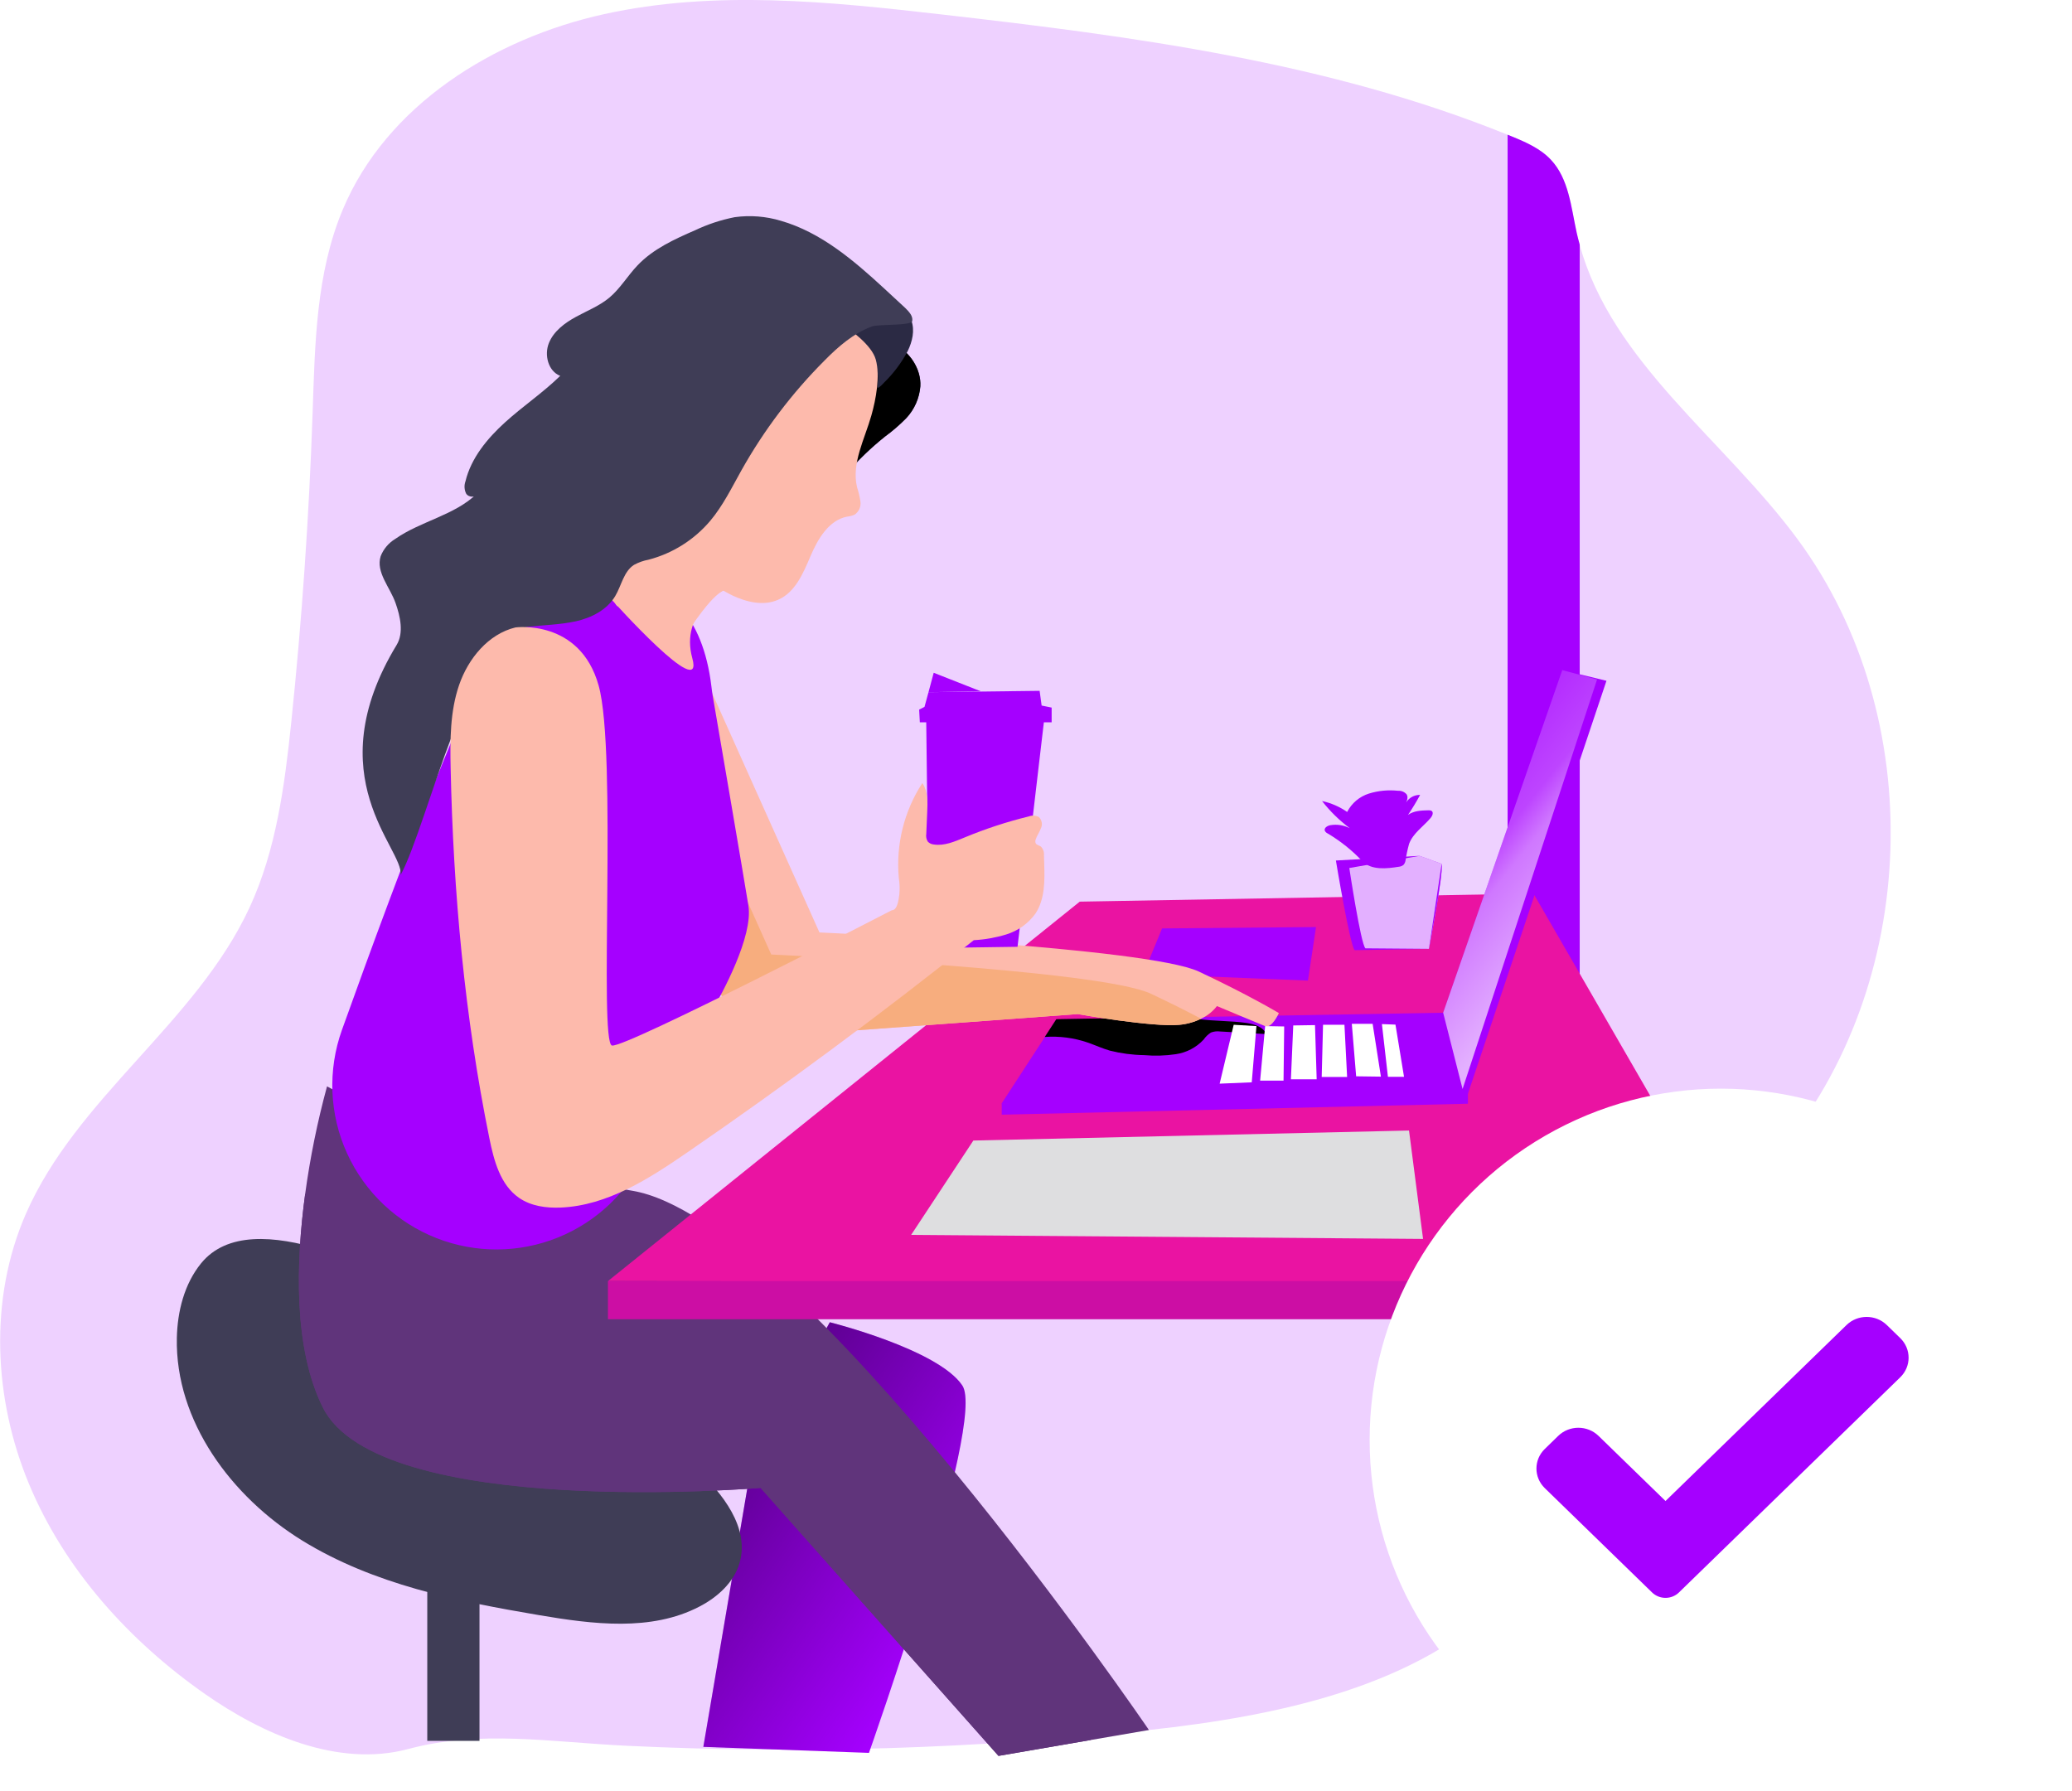 <svg width="236" height="204" viewBox="0 0 236 204" fill="none" xmlns="http://www.w3.org/2000/svg">
<g clip-path="url(#clip0)">
<path opacity="0.18" d="M202.48 131.439C198.134 136.598 192.854 140.978 189.151 146.626C184.805 153.241 182.889 161.141 179.928 168.502C178.67 171.772 177.037 174.885 175.063 177.779C174.056 179.203 172.937 180.544 171.716 181.79C161.635 192.133 145.589 195.446 130.863 197.051C111.113 199.202 91.224 199.802 71.38 198.847C62.671 198.432 54.73 197.014 46.498 199.216C38.465 201.36 29.855 197.499 23.373 192.966C14.735 186.928 7.373 178.791 3.317 169.062C-0.738 159.333 -1.278 147.953 2.936 138.286C8.717 125.015 22.34 116.505 28.424 103.371C31.468 96.794 32.422 89.462 33.177 82.246C34.393 70.548 35.203 58.81 35.607 47.033C35.873 39.182 35.997 31.112 39.041 23.875C44.017 11.989 56.235 4.383 68.817 1.609C81.4 -1.165 94.48 0.182 107.282 1.65C129.167 4.151 151.3 7.075 171.716 15.348L172.193 15.539C173.815 16.203 175.469 16.928 176.66 18.21C178.688 20.379 178.949 23.601 179.583 26.504C179.687 26.973 179.799 27.433 179.928 27.893C183.59 41.289 196.442 50.143 204.765 61.448C219.707 81.703 218.72 112.184 202.48 131.439Z" fill="#A500FF"/>
<path d="M54.614 175.876H48.666V198.287H54.614V175.876Z" fill="#3F3D56"/>
<path d="M94.517 150.607C94.517 150.607 106.864 153.693 109.609 157.811C112.354 161.929 98.976 199.656 98.976 199.656L80.11 198.971L85.597 166.719L94.517 150.607Z" fill="#A500FF"/>
<path d="M94.517 150.607C94.517 150.607 106.864 153.693 109.609 157.811C112.354 161.929 98.976 199.656 98.976 199.656L80.11 198.971L85.597 166.719L94.517 150.607Z" fill="url(#paint0_linear)"/>
<path d="M179.928 27.861V168.503C178.67 171.772 177.037 174.886 175.063 177.78C174.056 179.203 172.937 180.544 171.716 181.79V15.349L172.193 15.539C173.815 16.203 175.469 16.929 176.66 18.21C178.688 20.379 178.949 23.601 179.583 26.504C179.687 26.961 179.799 27.4 179.928 27.861Z" fill="#A500FF"/>
<path d="M179.928 27.861V168.503C178.67 171.772 177.037 174.886 175.063 177.78C174.056 179.203 172.937 180.544 171.716 181.79V15.349L172.193 15.539C173.815 16.203 175.469 16.929 176.66 18.21C178.688 20.379 178.949 23.601 179.583 26.504C179.687 26.961 179.799 27.4 179.928 27.861Z" fill="url(#paint1_linear)"/>
<path d="M22.892 143.91C20.989 146.261 20.209 149.368 20.143 152.395C19.944 161.867 26.363 170.51 34.442 175.482C42.521 180.455 52.038 182.383 61.398 183.967C67.52 185.004 74.147 185.858 79.646 183.001C81.719 181.931 83.59 180.247 84.237 178.024C85.402 174.01 82.308 170.099 79.26 167.242C71.012 159.461 61.519 153.117 51.176 148.472C44.441 145.461 28.748 136.681 22.892 143.91Z" fill="#3F3D56"/>
<path d="M22.892 143.91C20.989 146.261 20.209 149.368 20.143 152.395C19.944 161.867 26.363 170.51 34.442 175.482C42.521 180.455 52.038 182.383 61.398 183.967C67.52 185.004 74.147 185.858 79.646 183.001C81.719 181.931 83.59 180.247 84.237 178.024C85.402 174.01 82.308 170.099 79.26 167.242C71.012 159.461 61.519 153.117 51.176 148.472C44.441 145.461 28.748 136.681 22.892 143.91Z" fill="url(#paint2_linear)"/>
<path d="M130.863 197.051L124.248 198.187L113.727 200L86.629 169.472C86.629 169.472 43.175 173.13 36.776 160.324C33.392 153.56 33.712 143.735 34.761 135.972C35.323 131.844 36.155 127.757 37.249 123.738C37.249 123.738 52.801 132.426 72.011 135.628C91.22 138.829 130.863 197.051 130.863 197.051Z" fill="#60347B"/>
<path d="M124.248 198.188L113.727 200L86.629 169.473C86.629 169.473 43.175 173.131 36.776 160.324C33.392 153.56 33.712 143.736 34.761 135.972C37.747 139.29 53.593 155.878 71.077 154.609C92.784 153.034 113.457 180.741 124.248 198.188Z" fill="#60347B"/>
<path d="M104.827 44.005C104.717 45.358 104.153 46.634 103.226 47.626C102.476 48.39 101.665 49.092 100.8 49.724C99.185 51.013 97.696 52.453 96.355 54.025C96.355 52.403 96.355 50.757 96.802 49.197C97.06 48.486 97.278 47.761 97.454 47.024C97.686 45.681 97.312 44.283 97.57 42.944C97.754 42.159 98.059 41.408 98.474 40.717C98.83 40.066 99.253 39.385 99.933 39.091C100.233 38.976 100.554 38.925 100.874 38.941C101.195 38.956 101.508 39.039 101.796 39.182C103.595 40.012 104.943 42.019 104.827 44.005Z" fill="#3F3D56"/>
<path d="M104.827 44.005C104.717 45.358 104.153 46.634 103.226 47.626C102.476 48.39 101.665 49.092 100.8 49.724C99.185 51.013 97.696 52.453 96.355 54.025C96.355 52.403 96.355 50.757 96.802 49.197C97.06 48.486 97.278 47.761 97.454 47.024C97.686 45.681 97.312 44.283 97.57 42.944C97.754 42.159 98.059 41.408 98.474 40.717C98.83 40.066 99.253 39.385 99.933 39.091C100.233 38.976 100.554 38.925 100.874 38.941C101.195 38.956 101.508 39.039 101.796 39.182C103.595 40.012 104.943 42.019 104.827 44.005Z" fill="url(#paint3_linear)"/>
<path d="M103.388 39.987C103.915 38.904 104.217 37.635 103.803 36.503C103.792 36.444 103.77 36.388 103.737 36.337C103.704 36.287 103.662 36.244 103.611 36.211C103.561 36.178 103.505 36.156 103.446 36.145C103.387 36.135 103.326 36.137 103.268 36.151C101.114 36.195 99.025 36.895 97.279 38.158C98.272 38.923 99.062 39.92 99.581 41.061C99.879 41.77 100.021 42.535 99.996 43.304C99.996 43.466 99.834 44.084 99.971 44.159C100.108 44.233 100.58 43.698 100.68 43.595C101.766 42.541 102.679 41.324 103.388 39.987Z" fill="#2B2A44"/>
<path d="M103.388 39.987C103.915 38.904 104.217 37.635 103.803 36.503C103.792 36.444 103.77 36.388 103.737 36.337C103.704 36.287 103.662 36.244 103.611 36.211C103.561 36.178 103.505 36.156 103.446 36.145C103.387 36.135 103.326 36.137 103.268 36.151C101.114 36.195 99.025 36.895 97.279 38.158C98.272 38.923 99.062 39.92 99.581 41.061C99.879 41.77 100.021 42.535 99.996 43.304C99.996 43.466 99.834 44.084 99.971 44.159C100.108 44.233 100.58 43.698 100.68 43.595C101.766 42.541 102.679 41.324 103.388 39.987Z" fill="url(#paint4_linear)"/>
<path d="M122.983 102.7L69.245 145.917L200.278 146.145L174.665 101.783L122.983 102.7Z" fill="#EA13A2"/>
<path d="M132.36 105.748L149.894 105.594L148.977 111.691L130.224 110.932L132.36 105.748Z" fill="#A500FF"/>
<path d="M182.976 77.543L167.121 124.804L114.067 125.716L118.998 118.135L120.317 116.116L135.072 115.858L164.376 115.352L177.941 76.324L182.976 77.543Z" fill="#A500FF"/>
<path d="M144.221 117.783L138.975 117.488C138.619 117.44 138.257 117.481 137.921 117.609C137.594 117.819 137.312 118.093 137.092 118.413C136.259 119.308 135.146 119.893 133.936 120.072C132.735 120.251 131.517 120.287 130.307 120.18C128.995 120.161 127.69 119.989 126.417 119.67C125.555 119.421 124.738 119.044 123.892 118.749C122.32 118.21 120.656 117.993 118.998 118.111L120.313 116.087L135.072 115.83C135.52 115.921 135.976 116 136.437 116.066C138.27 116.319 140.14 116.261 141.973 116.514C142.869 116.663 143.881 116.953 144.221 117.783Z" fill="url(#paint5_linear)"/>
<path d="M145.664 115.394C145.664 115.394 144.864 117.182 144.1 116.879C143.337 116.576 138.61 114.594 138.61 114.594C138.131 115.212 137.511 115.706 136.802 116.033C136.032 116.414 135.198 116.649 134.342 116.726C131.294 117.028 122.759 115.506 122.759 115.506L87.388 118.098L79.459 110.936L80.118 91.482L80.583 77.763L93.335 106.208C93.335 106.208 130.726 107.921 136.557 110.667C142.388 113.412 145.664 115.394 145.664 115.394Z" fill="#FDBAAC"/>
<path d="M136.802 116.033C136.032 116.414 135.198 116.648 134.342 116.725C131.294 117.028 122.759 115.506 122.759 115.506L87.388 118.098L79.459 110.936L80.118 91.481L87.844 108.721C87.844 108.721 125.235 110.438 131.066 113.179C133.405 114.278 135.329 115.257 136.802 116.033Z" fill="#F7AD7E"/>
<path d="M81.035 78.223C81.076 78.58 81.122 78.936 81.184 79.289C81.736 82.495 84.618 99.286 85.24 103.135C85.812 106.648 82.258 113.154 80.993 115.323C80.687 115.85 80.405 116.393 80.164 116.945L73.529 131.427C71.539 135.76 67.968 139.168 63.547 140.955C59.127 142.741 54.19 142.77 49.749 141.036V141.036C45.214 139.267 41.548 135.799 39.53 131.369C37.513 126.939 37.303 121.896 38.946 117.314C45.411 99.266 55.244 73.023 58.877 69.726C64.401 64.699 79.065 61.668 81.035 78.223Z" fill="#A500FF"/>
<path d="M82.395 67.254C82.395 67.254 77.419 69.772 78.854 74.972C80.288 80.172 69.705 68.337 69.705 68.337C69.705 68.337 68.332 60.333 76.564 61.021C84.796 61.709 82.395 67.254 82.395 67.254Z" fill="#FDBAAC"/>
<path d="M70.335 69.083C70.335 69.083 71.936 65.939 73.238 65.255C74.541 64.571 77.182 64.455 77.352 66.798C77.534 68.464 77.939 70.099 78.555 71.658C78.555 71.658 80.84 68.054 82.383 67.254C82.383 67.254 78.041 64.28 76.838 62.398C75.635 60.515 70.949 63.998 70.949 63.998C70.949 63.998 68.905 67.602 70.335 69.083Z" fill="#FDBAAC"/>
<path d="M99.249 47.323C98.486 50.031 96.972 52.747 97.615 55.484C97.791 56.026 97.921 56.58 98.005 57.143C98.041 57.428 97.998 57.716 97.88 57.978C97.762 58.239 97.574 58.462 97.337 58.624C97.059 58.74 96.766 58.816 96.466 58.848C94.393 59.262 93.149 61.386 92.319 63.339C91.49 65.292 90.565 67.486 88.62 68.316C86.986 69.041 85.062 68.594 83.444 67.835C80.716 66.512 78.393 64.481 76.718 61.954C75.8 60.677 75.153 59.226 74.814 57.691C74.615 56.429 74.603 55.145 74.777 53.879C75.132 50.072 76.323 46.391 78.264 43.097C80.226 39.801 83.159 37.193 86.662 35.632C87.625 35.191 88.653 34.91 89.707 34.803C91.805 34.645 93.883 35.466 95.604 36.681C96.935 37.618 99.295 39.31 99.751 40.957C100.269 42.844 99.767 45.498 99.249 47.323Z" fill="#FDBAAC"/>
<path d="M93.916 41.061C90.204 44.779 87.018 48.989 84.448 53.572C83.345 55.542 82.345 57.599 80.894 59.325C79.065 61.487 76.613 63.033 73.873 63.75C73.292 63.857 72.732 64.055 72.214 64.338C71.032 65.097 70.791 66.69 70.074 67.893C69.137 69.469 67.353 70.381 65.566 70.771C63.779 71.16 61.929 71.185 60.108 71.401C53.407 72.231 48.82 93.713 45.631 99.668C46.012 96.67 36.026 88.537 45.179 73.458C46.008 72.085 45.593 70.207 45.054 68.689C44.424 66.881 42.786 65.18 43.358 63.351C43.681 62.532 44.264 61.842 45.017 61.386C47.92 59.349 51.756 58.711 54.311 56.235C54.157 56.704 53.398 56.65 53.116 56.264C53.001 56.047 52.932 55.807 52.914 55.562C52.896 55.316 52.93 55.069 53.013 54.837C53.655 52.171 55.501 49.944 57.52 48.111C59.54 46.278 61.846 44.727 63.808 42.811C62.439 42.28 61.97 40.438 62.518 39.078C63.065 37.718 64.326 36.785 65.612 36.084C66.897 35.383 68.287 34.84 69.41 33.898C70.654 32.853 71.484 31.41 72.62 30.22C74.395 28.354 76.809 27.251 79.173 26.226C80.607 25.544 82.122 25.044 83.681 24.737C85.447 24.493 87.245 24.635 88.952 25.152C93.513 26.467 97.246 29.668 100.717 32.866C101.522 33.6 102.318 34.338 103.114 35.084C103.529 35.499 103.998 35.98 103.906 36.557C103.815 37.133 100.083 36.897 99.303 37.187C97.209 37.963 95.459 39.493 93.916 41.061Z" fill="#3F3D56"/>
<path opacity="0.69" d="M164.375 115.352L166.586 124.041L181.905 77.394L177.941 76.324L164.375 115.352Z" fill="url(#paint6_linear)"/>
<path opacity="0.69" d="M165.521 112.135L167.412 119.583L180.546 79.6L177.145 78.688L165.521 112.135Z" fill="url(#paint7_linear)"/>
<path d="M140.517 116.725L138.917 123.431L142.574 123.278L143.109 116.874L140.517 116.725Z" fill="white"/>
<path d="M157.4 116.646L158.943 116.705L159.918 122.652H158.085L157.4 116.646Z" fill="white"/>
<path d="M153.971 116.617H156.343L157.284 122.631L154.464 122.593L153.971 116.617Z" fill="white"/>
<path d="M150.694 116.725H153.133L153.436 122.668H150.541L150.694 116.725Z" fill="white"/>
<path d="M147.302 116.8L149.778 116.762L149.969 122.937H147.033L147.302 116.8Z" fill="white"/>
<path d="M144.1 116.874L146.269 116.915L146.194 123.086H143.528L144.1 116.874Z" fill="white"/>
<path d="M152.158 98.013C152.158 98.013 153.759 107.693 154.294 108.228L162.754 108.074C162.754 108.074 164.413 99.539 164.202 98.395L161.688 97.482L152.158 98.013Z" fill="#A500FF"/>
<path opacity="0.69" d="M153.685 98.868C153.685 98.868 154.983 107.481 155.518 108.016L162.754 108.074C162.754 108.074 164.413 99.539 164.202 98.395L161.689 97.482L153.685 98.868Z" fill="url(#paint8_linear)"/>
<path d="M162.754 108.074C162.754 108.074 164.413 99.54 164.202 98.395Z" fill="#A500FF"/>
<path d="M151.229 94.936C151.082 94.873 150.962 94.758 150.894 94.613C150.79 94.293 151.196 94.049 151.524 93.991C152.283 93.863 153.063 93.985 153.747 94.339C152.558 93.452 151.494 92.41 150.583 91.241C151.609 91.46 152.58 91.883 153.44 92.485C153.695 91.988 154.046 91.546 154.473 91.186C154.9 90.826 155.395 90.554 155.928 90.387C157.001 90.057 158.13 89.95 159.246 90.072C159.429 90.06 159.613 90.091 159.782 90.163C159.952 90.235 160.102 90.346 160.22 90.486C160.436 90.847 160.22 91.316 160.021 91.668C160.162 91.327 160.402 91.037 160.711 90.835C161.02 90.634 161.382 90.531 161.751 90.54C161.328 91.325 160.867 92.086 160.37 92.821C161.025 92.344 161.892 92.311 162.705 92.294C162.829 92.282 162.955 92.306 163.065 92.365C163.31 92.547 163.144 92.937 162.945 93.169C162.116 94.144 160.946 94.903 160.498 96.106C160.32 96.741 160.182 97.386 160.084 98.038C160.054 98.216 159.975 98.381 159.856 98.515C159.696 98.64 159.502 98.714 159.3 98.727C157.969 98.942 156.214 99.141 155.182 98.105C154.019 96.869 152.689 95.802 151.229 94.936V94.936Z" fill="#A500FF"/>
<path d="M151.229 94.936C151.082 94.873 150.962 94.758 150.894 94.613C150.79 94.293 151.196 94.049 151.524 93.991C152.283 93.863 153.063 93.985 153.747 94.339C152.558 93.452 151.494 92.41 150.583 91.241C151.609 91.46 152.58 91.883 153.44 92.485C153.695 91.988 154.046 91.546 154.473 91.186C154.9 90.826 155.395 90.554 155.928 90.387C157.001 90.057 158.13 89.95 159.246 90.072C159.429 90.06 159.613 90.091 159.782 90.163C159.952 90.235 160.102 90.346 160.22 90.486C160.436 90.847 160.22 91.316 160.021 91.668C160.162 91.327 160.402 91.037 160.711 90.835C161.02 90.634 161.382 90.531 161.751 90.54C161.328 91.325 160.867 92.086 160.37 92.821C161.025 92.344 161.892 92.311 162.705 92.294C162.829 92.282 162.955 92.306 163.065 92.365C163.31 92.547 163.144 92.937 162.945 93.169C162.116 94.144 160.946 94.903 160.498 96.106C160.32 96.741 160.182 97.386 160.084 98.038C160.054 98.216 159.975 98.381 159.856 98.515C159.696 98.64 159.502 98.714 159.3 98.727C157.969 98.942 156.214 99.141 155.182 98.105C154.019 96.869 152.689 95.802 151.229 94.936V94.936Z" fill="url(#paint9_linear)"/>
<path d="M110.865 129.909L160.486 128.769L162.087 141.115L103.778 140.658L110.865 129.909Z" fill="#DEDEE0"/>
<path opacity="0.69" d="M109.949 129.109L159.573 127.968L161.174 140.314L102.861 139.858L109.949 129.109Z" fill="url(#paint10_linear)"/>
<path d="M105.607 91.15L105.491 81.661L118.981 81.545L115.896 107.842L107.78 107.958L105.035 99.038L105.607 91.15Z" fill="#A500FF"/>
<path d="M105.607 91.15L105.491 81.661L118.981 81.545L115.896 107.842L107.78 107.958L105.035 99.038L105.607 91.15Z" fill="url(#paint11_linear)"/>
<path d="M110.915 107.087C100.342 115.514 89.484 123.56 78.339 131.224C73.939 134.251 69.195 137.32 63.861 137.544C62.203 137.614 60.486 137.378 59.13 136.445C56.981 134.973 56.255 132.19 55.737 129.639C52.921 115.78 51.627 101.634 51.329 87.492C51.262 84.303 51.254 81.043 52.291 78.028C53.328 75.013 55.609 72.222 58.706 71.467C58.706 71.467 66.047 70.456 68.183 78.078C70.319 85.7 68.183 118.782 69.705 119.089C71.227 119.396 101.567 103.682 101.567 103.682C102.21 103.682 102.339 102.534 102.434 101.895C102.492 101.255 102.471 100.61 102.372 99.975C102.033 96.182 102.978 92.385 105.055 89.192C105.694 90.125 105.665 91.349 105.611 92.477L105.503 94.973C105.45 95.284 105.513 95.603 105.681 95.869C105.863 96.055 106.106 96.169 106.365 96.189C107.564 96.371 108.746 95.853 109.87 95.388C112.232 94.406 114.667 93.608 117.152 92.999C117.341 92.925 117.543 92.893 117.746 92.904C117.948 92.914 118.146 92.968 118.326 93.061C118.496 93.224 118.61 93.437 118.652 93.669C118.694 93.9 118.661 94.139 118.558 94.351C118.396 94.791 118.098 95.181 117.961 95.629C117.909 95.762 117.909 95.91 117.961 96.043C118.069 96.259 118.376 96.288 118.554 96.425C118.683 96.556 118.782 96.714 118.843 96.887C118.904 97.061 118.925 97.246 118.906 97.428L118.935 98.357C118.998 100.315 119.022 102.417 117.94 104.056C117.117 105.195 115.943 106.032 114.597 106.44C113.401 106.805 112.164 107.022 110.915 107.087V107.087Z" fill="#FDBAAC"/>
<path d="M104.769 82.271H119.782V80.596L118.641 80.363L118.413 78.688L105.756 78.841L105.3 80.517L104.69 80.824L104.769 82.271Z" fill="#A500FF"/>
<path opacity="0.69" d="M104.624 82.358H119.641V80.678L118.496 80.45L118.268 78.775L105.615 78.924L105.159 80.604L104.549 80.906L104.624 82.358Z" fill="url(#paint12_linear)"/>
<path d="M105.756 78.841L106.349 76.631L111.724 78.746L105.756 78.841Z" fill="#A500FF"/>
<path d="M105.756 78.841L106.349 76.631L111.724 78.746L105.756 78.841Z" fill="url(#paint13_linear)"/>
<path d="M199.817 145.917H69.245V150.263H199.817V145.917Z" fill="#CC0EA4"/>
<path d="M167.196 124.422L114.096 125.671V126.965L167.196 125.716V124.422Z" fill="#A500FF"/>
<path d="M167.196 124.422L114.096 125.671V126.965L167.196 125.716V124.422Z" fill="url(#paint14_linear)"/>
<path d="M118.185 119.508L99.776 121.105L104.578 117.447L120.317 116.116L118.185 119.508Z" fill="url(#paint15_linear)"/>
</g>
<g filter="url(#filter0_d)">
<circle cx="193" cy="161" r="40" fill="white"/>
<path d="M188.231 178.384C187.827 178.779 187.275 179 186.701 179C186.128 179 185.576 178.779 185.171 178.384L172.951 166.501C171.683 165.268 171.683 163.269 172.951 162.038L174.481 160.55C175.75 159.317 177.804 159.317 179.072 160.55L186.701 167.968L207.317 147.925C208.585 146.692 210.641 146.692 211.908 147.925L213.438 149.413C214.706 150.646 214.706 152.645 213.438 153.876L188.231 178.384Z" fill="#A500FF"/>
</g>
<defs>
<filter id="filter0_d" x="153" y="121" width="83" height="83" filterUnits="userSpaceOnUse" color-interpolation-filters="sRGB">
<feFlood flood-opacity="0" result="BackgroundImageFix"/>
<feColorMatrix in="SourceAlpha" type="matrix" values="0 0 0 0 0 0 0 0 0 0 0 0 0 0 0 0 0 0 127 0"/>
<feOffset dx="3" dy="3"/>
<feColorMatrix type="matrix" values="0 0 0 0 0 0 0 0 0 0 0 0 0 0 0 0 0 0 0.1 0"/>
<feBlend mode="normal" in2="BackgroundImageFix" result="effect1_dropShadow"/>
<feBlend mode="normal" in="SourceGraphic" in2="effect1_dropShadow" result="shape"/>
</filter>
<linearGradient id="paint0_linear" x1="107.519" y1="186.841" x2="45.776" y2="144.308" gradientUnits="userSpaceOnUse">
<stop stop-opacity="0"/>
<stop offset="0.99"/>
</linearGradient>
<linearGradient id="paint1_linear" x1="3918.38" y1="29199.2" x2="26852.1" y2="68628.7" gradientUnits="userSpaceOnUse">
<stop stop-opacity="0"/>
<stop offset="0.99"/>
</linearGradient>
<linearGradient id="paint2_linear" x1="5371.49" y1="17455.6" x2="15356" y2="17455.6" gradientUnits="userSpaceOnUse">
<stop stop-opacity="0"/>
<stop offset="0.99"/>
</linearGradient>
<linearGradient id="paint3_linear" x1="2464.11" y1="1641.46" x2="2368.58" y2="1748.84" gradientUnits="userSpaceOnUse">
<stop stop-opacity="0"/>
<stop offset="0.99"/>
</linearGradient>
<linearGradient id="paint4_linear" x1="1936.03" y1="846.485" x2="1968.09" y2="801.781" gradientUnits="userSpaceOnUse">
<stop stop-opacity="0"/>
<stop offset="0.99"/>
</linearGradient>
<linearGradient id="paint5_linear" x1="9760.96" y1="1342.65" x2="7109.26" y2="4527.41" gradientUnits="userSpaceOnUse">
<stop stop-opacity="0"/>
<stop offset="0.99"/>
</linearGradient>
<linearGradient id="paint6_linear" x1="155.372" y1="85.713" x2="179.919" y2="105.225" gradientUnits="userSpaceOnUse">
<stop offset="0.02" stop-color="white" stop-opacity="0"/>
<stop offset="0.58" stop-color="white" stop-opacity="0.39"/>
<stop offset="0.68" stop-color="white" stop-opacity="0.68"/>
<stop offset="1" stop-color="white"/>
</linearGradient>
<linearGradient id="paint7_linear" x1="5882.72" y1="8631.46" x2="7028.63" y2="8966.15" gradientUnits="userSpaceOnUse">
<stop offset="0.02" stop-color="white" stop-opacity="0"/>
<stop offset="0.58" stop-color="white" stop-opacity="0.39"/>
<stop offset="0.68" stop-color="white" stop-opacity="0.68"/>
<stop offset="1" stop-color="white"/>
</linearGradient>
<linearGradient id="paint8_linear" x1="4625.69" y1="2745.75" x2="4498.8" y2="2766.19" gradientUnits="userSpaceOnUse">
<stop offset="0.02" stop-color="white" stop-opacity="0"/>
<stop offset="0.58" stop-color="white" stop-opacity="0.39"/>
<stop offset="0.68" stop-color="white" stop-opacity="0.68"/>
<stop offset="1" stop-color="white"/>
</linearGradient>
<linearGradient id="paint9_linear" x1="5351.84" y1="2094" x2="5423.73" y2="2391.28" gradientUnits="userSpaceOnUse">
<stop stop-opacity="0"/>
<stop offset="0.99"/>
</linearGradient>
<linearGradient id="paint10_linear" x1="14566.2" y1="4121.29" x2="22765.6" y2="4121.29" gradientUnits="userSpaceOnUse">
<stop offset="0.02" stop-color="white" stop-opacity="0"/>
<stop offset="0.58" stop-color="white" stop-opacity="0.39"/>
<stop offset="0.68" stop-color="white" stop-opacity="0.68"/>
<stop offset="1" stop-color="white"/>
</linearGradient>
<linearGradient id="paint11_linear" x1="3812.8" y1="6096.34" x2="4506.17" y2="6132.99" gradientUnits="userSpaceOnUse">
<stop stop-opacity="0"/>
<stop offset="0.99"/>
</linearGradient>
<linearGradient id="paint12_linear" x1="3909.1" y1="774.87" x2="4458.28" y2="774.87" gradientUnits="userSpaceOnUse">
<stop offset="0.02" stop-color="white" stop-opacity="0"/>
<stop offset="0.58" stop-color="white" stop-opacity="0.39"/>
<stop offset="0.68" stop-color="white" stop-opacity="0.68"/>
<stop offset="1" stop-color="white"/>
</linearGradient>
<linearGradient id="paint13_linear" x1="1669.66" y1="489.317" x2="1670.15" y2="519.318" gradientUnits="userSpaceOnUse">
<stop stop-opacity="0"/>
<stop offset="0.99"/>
</linearGradient>
<linearGradient id="paint14_linear" x1="18074.6" y1="864.1" x2="18074.9" y2="933.629" gradientUnits="userSpaceOnUse">
<stop stop-opacity="0"/>
<stop offset="0.99"/>
</linearGradient>
<linearGradient id="paint15_linear" x1="5560.13" y1="1500.32" x2="5541.71" y2="2848.16" gradientUnits="userSpaceOnUse">
<stop stop-opacity="0"/>
<stop offset="0.99"/>
</linearGradient>
<clipPath id="clip0">
<rect width="215.34" height="200" fill="white"/>
</clipPath>
</defs>
</svg>
